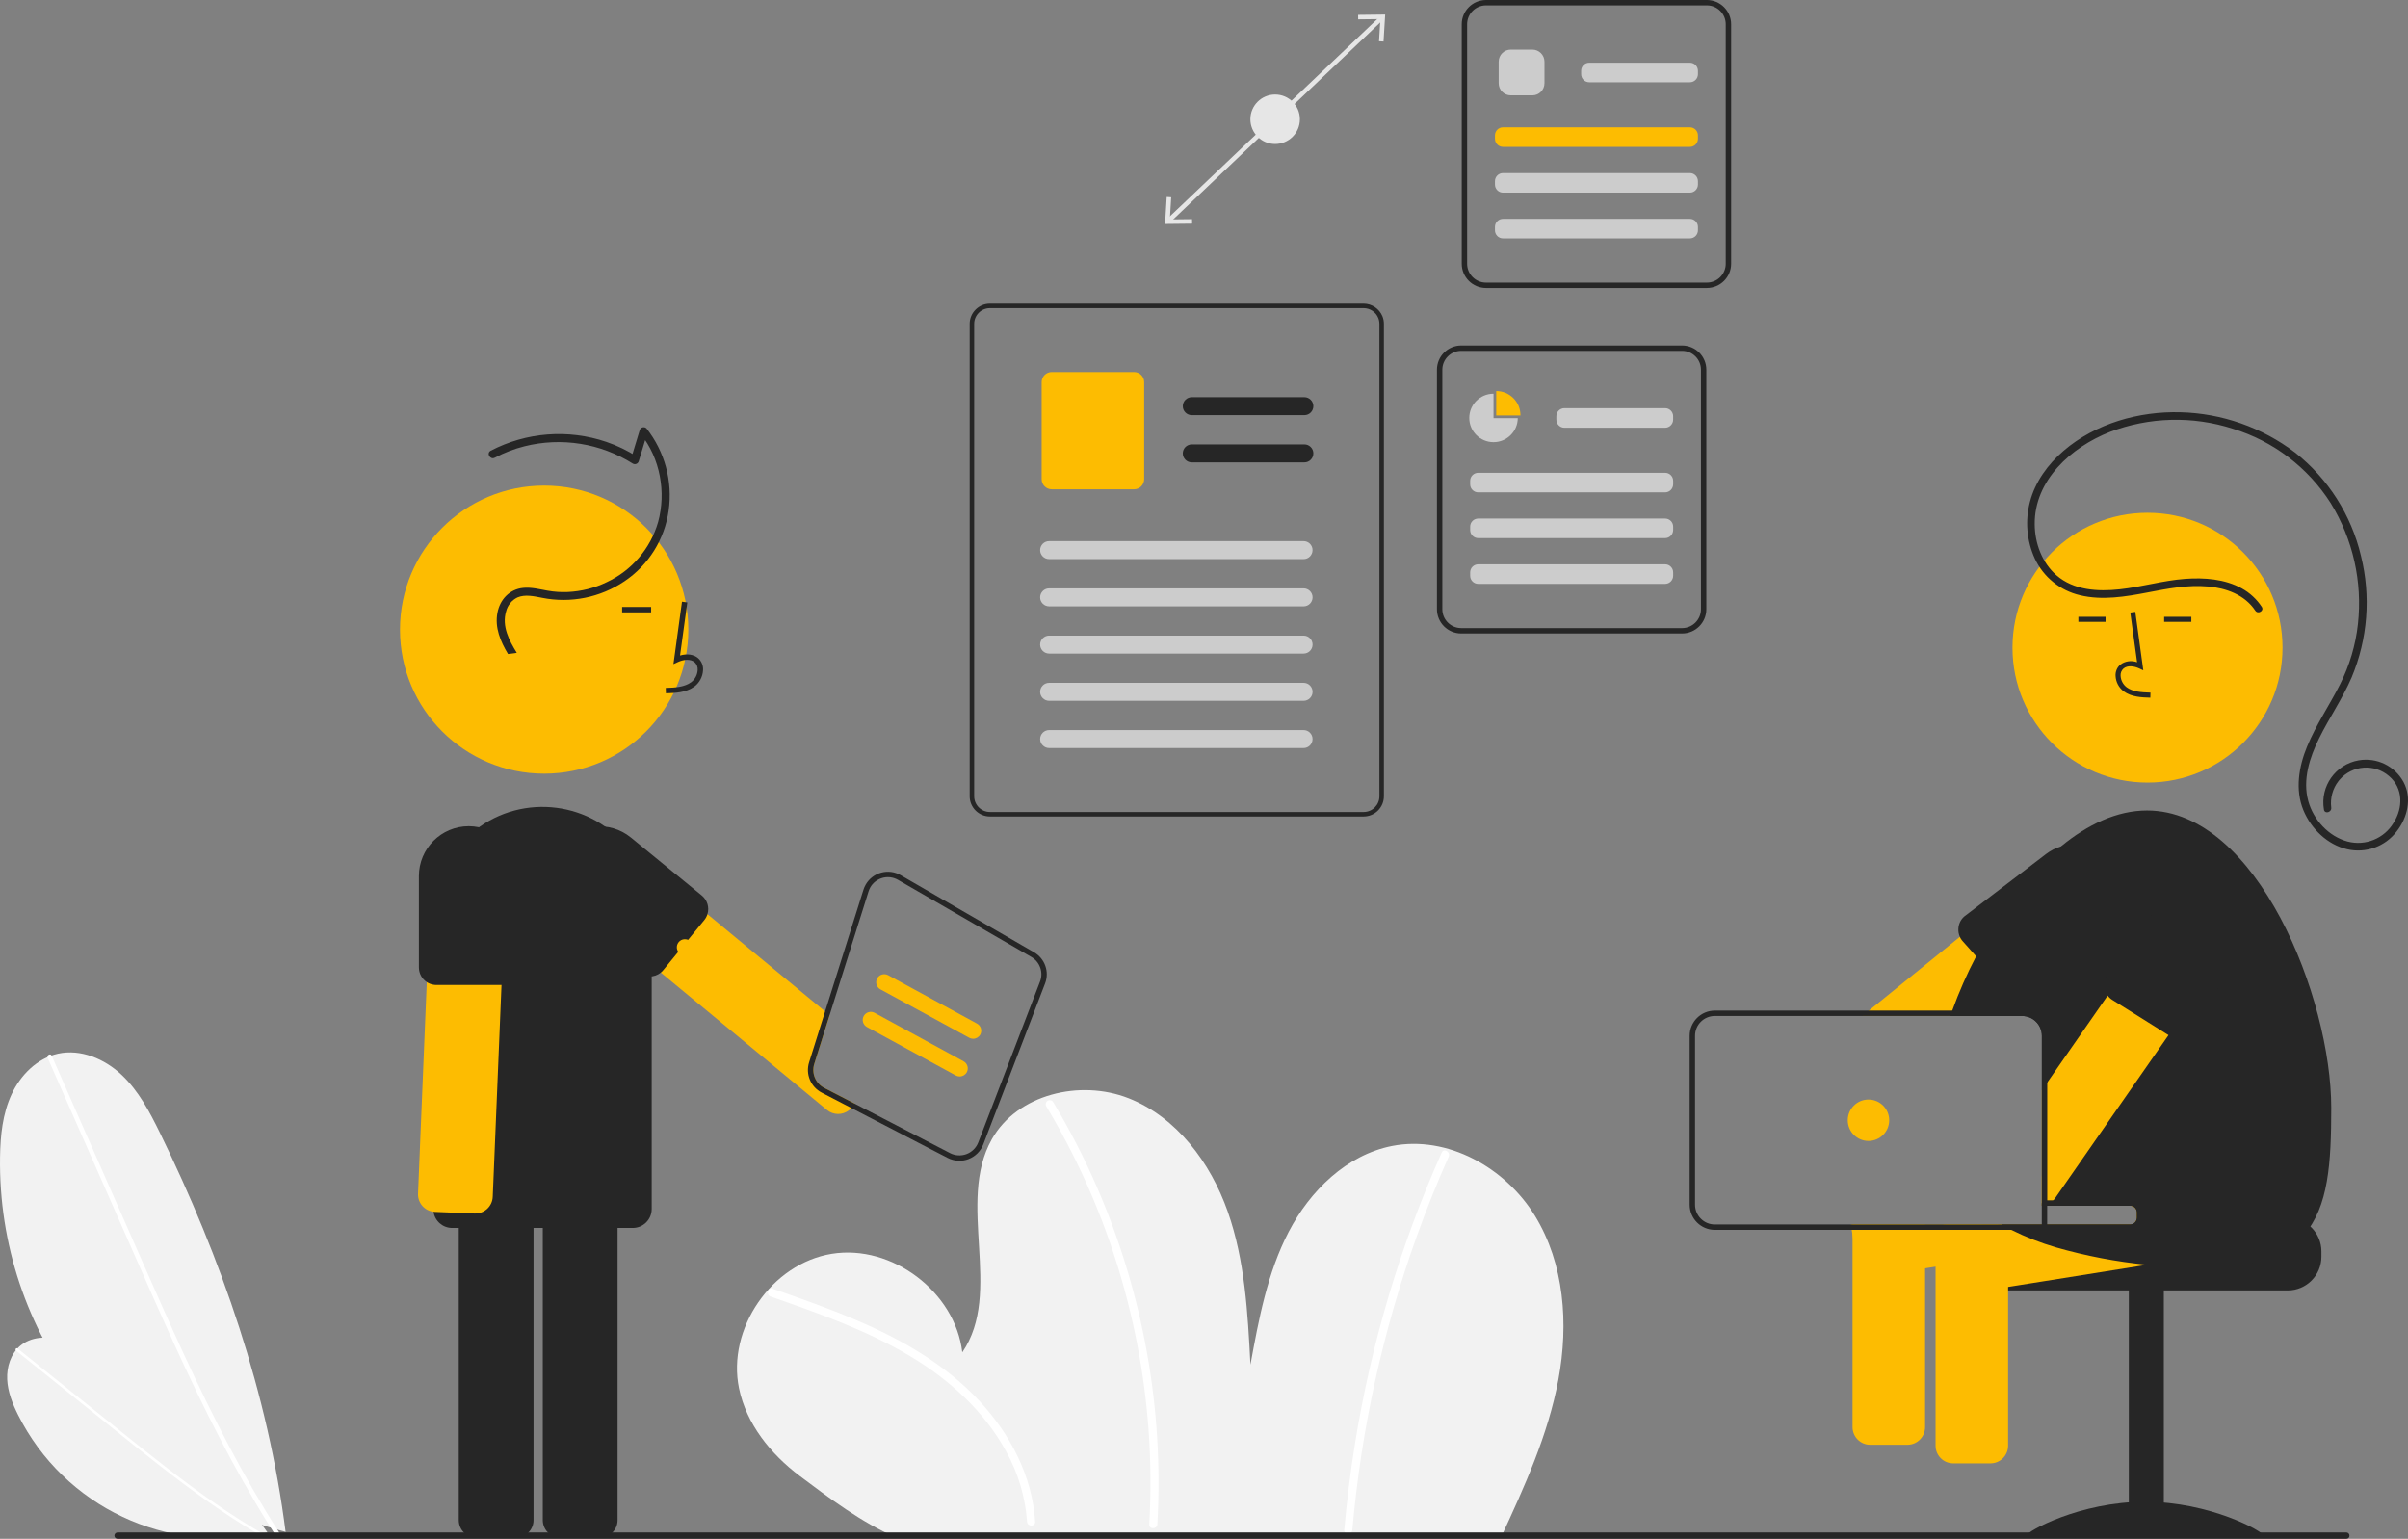 <svg width="230" height="147" viewBox="0 0 230 147" fill="none" xmlns="http://www.w3.org/2000/svg">
<rect x="0" y="0" width="230" height="147" fill="#808080" stroke="none"/>
<g clip-path="url(#clip0_1_1288)">
<path d="M143.344 146.913C145.608 142.025 147.87 137.067 148.853 131.771C149.836 126.474 149.424 120.73 146.609 116.138C143.794 111.545 138.254 108.432 132.967 109.468C128.623 110.321 125.137 113.739 123.094 117.662C121.051 121.586 120.232 126.014 119.437 130.364C119.18 125.42 118.91 120.398 117.266 115.729C115.621 111.059 112.387 106.706 107.774 104.901C103.16 103.096 97.162 104.516 94.733 108.828C91.308 114.903 95.85 123.427 91.913 129.184C91.239 123.409 85.195 118.845 79.449 119.773C73.703 120.702 69.409 126.937 70.59 132.63C71.292 136.018 73.606 138.898 76.372 140.981C79.138 143.064 82.354 145.475 85.534 146.841L143.344 146.913Z" fill="#F2F2F2"/>
<path d="M73.605 123.856C78.168 125.45 82.773 127.063 86.939 129.554C90.673 131.789 93.997 134.794 96.097 138.643C97.247 140.708 97.931 143.002 98.099 145.359C98.129 145.853 98.901 145.856 98.871 145.359C98.6 140.968 96.46 136.949 93.493 133.771C90.24 130.287 86.028 127.906 81.677 126.06C79.099 124.964 76.454 124.034 73.811 123.111C73.34 122.949 73.14 123.694 73.605 123.856Z" fill="white"/>
<path d="M99.925 105.667C102.728 110.334 104.974 115.315 106.613 120.506C108.257 125.695 109.292 131.056 109.698 136.484C109.922 139.523 109.948 142.572 109.773 145.612C109.744 146.108 110.516 146.105 110.545 145.612C110.856 140.127 110.524 134.627 109.554 129.22C108.587 123.815 106.996 118.539 104.817 113.497C103.592 110.666 102.182 107.92 100.592 105.277C100.479 105.097 100.239 105.043 100.059 105.156C99.887 105.266 99.828 105.487 99.925 105.667Z" fill="white"/>
<path d="M137.706 110.098C133.741 119.002 130.949 128.382 129.405 138.003C128.971 140.706 128.636 143.421 128.397 146.152C128.353 146.645 129.125 146.643 129.169 146.152C130.01 136.551 132.087 127.099 135.347 118.03C136.263 115.479 137.271 112.967 138.373 110.488C138.571 110.036 137.907 109.645 137.706 110.098Z" fill="white"/>
<path d="M27.293 146.337C11.015 142.102 -0.255 127.299 0.005 110.494C0.036 108.46 0.25 106.382 1.106 104.536C1.963 102.69 3.551 101.093 5.54 100.656C7.709 100.178 9.999 101.155 11.617 102.677C13.236 104.199 14.296 106.21 15.271 108.203C21.148 120.218 25.612 133.113 27.285 146.383L27.293 146.337Z" fill="#F2F2F2"/>
<path d="M4.554 101.057L8.674 110.409L12.793 119.76C14.098 122.722 15.4 125.684 16.748 128.626C18.084 131.542 19.465 134.437 20.942 137.286C22.414 140.13 23.978 142.93 25.679 145.648C25.89 145.987 26.104 146.324 26.32 146.658C26.469 146.889 26.842 146.676 26.693 146.439C24.961 143.742 23.366 140.96 21.871 138.129C20.373 135.293 18.974 132.406 17.625 129.498C16.269 126.572 14.967 123.622 13.668 120.673C12.299 117.567 10.933 114.461 9.564 111.358L5.444 102.006L4.932 100.841C4.817 100.587 4.444 100.805 4.554 101.057Z" fill="white"/>
<path d="M25.574 146.401C15.979 148.594 6.129 143.948 1.724 135.154C1.192 134.09 0.741 132.953 0.687 131.765C0.633 130.578 1.027 129.318 1.94 128.554C2.939 127.721 4.39 127.61 5.64 127.965C6.891 128.32 7.985 129.076 9.029 129.85C15.325 134.504 21.128 139.993 25.579 146.432L25.574 146.401Z" fill="#F2F2F2"/>
<path d="M1.536 129.027L6.201 132.771L10.866 136.515C12.343 137.7 13.82 138.888 15.315 140.05C16.797 141.205 18.297 142.333 19.831 143.416C21.364 144.496 22.931 145.527 24.547 146.478C24.748 146.597 24.951 146.715 25.152 146.831C25.293 146.91 25.427 146.699 25.286 146.617C23.66 145.684 22.08 144.671 20.536 143.604C18.992 142.534 17.484 141.413 15.999 140.266C14.505 139.114 13.033 137.934 11.561 136.751C10.012 135.507 8.463 134.265 6.914 133.02L2.251 129.279L1.67 128.814C1.546 128.714 1.413 128.927 1.536 129.027Z" fill="white"/>
<path d="M224.108 147H11.237C11.067 147 10.931 146.864 10.928 146.697C10.925 146.529 11.064 146.391 11.232 146.388H11.234H224.103C224.272 146.388 224.409 146.524 224.409 146.694C224.414 146.864 224.278 147 224.108 147Z" fill="#262626"/>
<path d="M218.514 116.327H204.102C204.102 116.682 203.814 116.97 203.459 116.97H189.312C189.111 117.119 188.931 117.294 188.769 117.485C188.285 118.06 188.02 118.788 188.023 119.541V120.056C188.023 121.83 189.464 123.27 191.239 123.27H218.514C220.289 123.267 221.728 121.83 221.73 120.056V119.541C221.728 117.767 220.289 116.33 218.514 116.327Z" fill="#262626"/>
<path d="M206.678 123.142H203.333V146.797H206.678V123.142Z" fill="#262626"/>
<path d="M216.198 146.681C216.198 147.041 211.129 146.82 204.876 146.82C198.624 146.82 193.555 147.041 193.555 146.681C193.555 146.321 198.624 143.457 204.876 143.457C211.129 143.457 216.198 146.318 216.198 146.681Z" fill="#262626"/>
<path d="M217.883 117.068L217.322 113.561C217.173 112.641 216.309 112.013 215.387 112.16L209.601 113.083L199.689 114.664L196.465 115.178H203.459C203.814 115.178 204.102 115.466 204.102 115.821V116.328C204.102 116.683 203.814 116.971 203.459 116.971H185.661C185.411 117.086 185.197 117.264 185.035 117.485C184.76 117.847 184.644 118.31 184.716 118.76L184.876 119.758L185.069 120.969L185.277 122.27C185.424 123.188 186.288 123.813 187.207 123.669L191.805 122.936L205.067 120.82L216.481 118.999C217.4 118.85 218.027 117.989 217.883 117.068Z" fill="#FDBC01"/>
<path d="M191.453 117.485C191.283 117.261 191.059 117.084 190.802 116.97H185.882C185.622 117.084 185.398 117.258 185.228 117.485C184.999 117.778 184.876 118.138 184.876 118.511V138.106C184.878 139.037 185.63 139.788 186.561 139.79H190.12C191.051 139.788 191.802 139.037 191.805 138.106V118.511C191.805 118.14 191.682 117.778 191.453 117.485Z" fill="#FDBC01"/>
<path d="M202.162 84.11L202.129 84.067L199.921 81.349C199.802 81.202 199.661 81.079 199.501 80.981C199.416 80.924 199.324 80.878 199.229 80.842C199.087 80.786 198.94 80.75 198.789 80.734C198.688 80.724 198.585 80.721 198.485 80.729C198.482 80.729 198.482 80.729 198.48 80.732C198.138 80.757 197.813 80.886 197.548 81.102L193.017 84.774L187.194 89.494L178.505 96.54L177.872 97.054H188.867L189.502 96.54L191.605 94.835L191.754 94.716L201.907 86.486L201.915 86.481C202.123 86.314 202.288 86.098 202.396 85.851C202.466 85.689 202.512 85.519 202.53 85.344C202.579 84.9 202.445 84.457 202.162 84.11Z" fill="#FDBC01"/>
<path d="M202.128 84.067C201.987 83.375 201.67 82.727 201.212 82.189C200.754 81.647 200.165 81.231 199.501 80.981C199.398 80.942 199.298 80.906 199.195 80.878C198.964 80.809 198.724 80.76 198.485 80.729C198.482 80.729 198.482 80.729 198.48 80.732C197.397 80.606 196.308 80.906 195.444 81.57L187.606 87.556C187.269 87.856 187.071 88.281 187.053 88.731C187.04 88.993 187.089 89.255 187.194 89.494C187.22 89.548 187.248 89.602 187.279 89.654C187.338 89.759 187.413 89.854 187.495 89.942L188.751 91.351L191.671 94.624L191.754 94.717L191.942 94.93C192.569 95.617 193.635 95.665 194.322 95.041C194.324 95.038 194.324 95.038 194.327 95.035L201.086 87.779C201.436 87.401 201.717 86.964 201.907 86.486C202.216 85.72 202.293 84.876 202.128 84.067Z" fill="#262626"/>
<path d="M205.118 74.756C212.241 74.756 218.015 68.986 218.015 61.869C218.015 54.752 212.241 48.982 205.118 48.982C197.996 48.982 192.222 54.752 192.222 61.869C192.222 68.986 197.996 74.756 205.118 74.756Z" fill="#FDBC01"/>
<path d="M209.953 115.294L209.601 113.083L209.392 111.784C209.246 110.866 208.381 110.239 207.46 110.386L198.086 111.88L195.544 112.286L195.029 112.368V115.178H203.459C203.814 115.178 204.102 115.466 204.102 115.821V116.328C204.102 116.683 203.814 116.971 203.459 116.971H176.784C176.784 116.976 176.786 116.981 176.786 116.986L176.946 117.984L177.347 120.493C177.494 121.411 178.358 122.036 179.277 121.892L183.875 121.159L184.876 121L185.069 120.969L191.805 119.894L196.388 119.161L203.66 118.002L203.768 117.984L208.551 117.223C209.472 117.076 210.097 116.215 209.953 115.294Z" fill="#FDBC01"/>
<path d="M222.669 105.837C222.669 116.343 221.601 122.627 205.134 120.827C205.111 120.825 205.09 120.822 205.067 120.82C202.131 120.529 199.226 119.974 196.388 119.161C194.913 118.732 193.48 118.169 192.106 117.485C191.782 117.32 191.471 117.148 191.164 116.971H203.459C203.814 116.971 204.102 116.683 204.102 116.328V115.821C204.102 115.466 203.814 115.178 203.459 115.178H195.029V98.939C195.027 97.897 194.185 97.056 193.143 97.054H186.286C186.345 96.884 186.404 96.712 186.469 96.54C187.112 94.76 187.873 93.027 188.751 91.351C189.953 89.024 191.381 86.82 193.017 84.774C194.157 83.349 195.436 82.04 196.836 80.868C199.416 78.739 202.226 77.422 205.077 77.422C215.591 77.422 222.669 95.331 222.669 105.837Z" fill="#262626"/>
<path d="M205.389 66.646L205.401 66.165C204.506 66.14 203.713 66.083 203.122 65.651C202.782 65.389 202.571 64.99 202.548 64.561C202.527 64.299 202.63 64.042 202.826 63.864C203.219 63.532 203.855 63.638 204.318 63.851L204.717 64.034L203.953 58.449L203.474 58.514L204.125 63.263C203.585 63.062 202.978 63.149 202.517 63.494C202.206 63.764 202.041 64.165 202.069 64.576C202.098 65.155 202.381 65.69 202.841 66.04C203.6 66.595 204.591 66.623 205.389 66.646Z" fill="#262626"/>
<path d="M201.112 58.922H198.516V59.403H201.112V58.922Z" fill="#262626"/>
<path d="M209.305 58.922H206.708V59.403H209.305V58.922Z" fill="#262626"/>
<path d="M215.411 58.328C214.407 56.819 212.642 56.179 210.903 56.025C208.945 55.85 207.051 56.228 205.139 56.593C203.034 56.996 200.806 57.374 198.686 56.863C196.784 56.423 195.192 55.137 194.36 53.371C193.583 51.671 193.416 49.756 193.887 47.948C194.384 46.025 195.619 44.333 197.114 43.055C200.165 40.445 204.298 39.276 208.271 39.383C212.228 39.486 216.054 40.828 219.204 43.225C222.361 45.706 224.581 49.185 225.505 53.091C226.47 56.966 226.156 61.046 224.61 64.728C223.74 66.744 222.482 68.559 221.512 70.526C220.608 72.354 219.914 74.483 220.475 76.522C220.969 78.312 222.415 79.903 224.234 80.389C225.932 80.834 227.723 80.104 228.624 78.6C229.532 77.168 229.555 75.293 228.189 74.136C226.789 72.93 224.674 73.087 223.465 74.486C223.429 74.53 223.393 74.573 223.357 74.617C222.803 75.335 222.556 76.242 222.667 77.142C222.734 77.597 222.037 77.793 221.97 77.335C221.589 75.116 223.081 73.01 225.302 72.632C227.023 72.339 228.739 73.172 229.573 74.704C230.396 76.25 229.951 78.114 228.907 79.436C227.805 80.873 225.966 81.534 224.201 81.127C222.299 80.688 220.745 79.178 220.012 77.404C219.198 75.43 219.572 73.224 220.364 71.308C221.221 69.236 222.497 67.376 223.503 65.381C224.417 63.576 224.996 61.622 225.217 59.614C225.659 55.577 224.743 51.509 222.613 48.054C220.441 44.652 217.127 42.132 213.262 40.952C209.428 39.72 205.288 39.831 201.524 41.263C197.85 42.708 194.304 45.86 194.345 50.095C194.363 51.903 195.035 53.746 196.422 54.955C198.079 56.397 200.384 56.521 202.466 56.294C204.56 56.068 206.595 55.456 208.7 55.299C210.53 55.163 212.506 55.305 214.14 56.215C214.901 56.639 215.55 57.241 216.028 57.966C216.293 58.352 215.668 58.714 215.411 58.328Z" fill="#262626"/>
<path d="M212.783 87.795L211.762 87.085L209.86 85.766C209.093 85.237 208.046 85.427 207.514 86.191L201.315 95.105L195.544 103.405L195.029 104.145V115.179H195.075C195.477 115.14 195.85 114.958 196.128 114.664C196.187 114.603 196.241 114.536 196.29 114.466L198.086 111.88L202.524 105.495L207.125 98.882L207.563 98.252L213.203 90.14C213.234 90.096 213.262 90.053 213.288 90.006C213.313 89.963 213.337 89.916 213.357 89.87C213.692 89.132 213.45 88.258 212.783 87.795Z" fill="#FDBC01"/>
<path d="M212.801 84.267C212.619 84.149 212.428 84.044 212.23 83.954C210.419 83.123 208.273 83.678 207.089 85.28L201.233 93.215C200.744 94.002 200.983 95.036 201.771 95.527C201.778 95.532 201.786 95.537 201.794 95.54L207.125 98.882L207.192 98.923L207.46 99.09C208.257 99.571 209.292 99.319 209.778 98.525L213.913 90.323L213.983 90.186L213.985 90.184L214.24 89.672C215.202 87.767 214.585 85.445 212.801 84.267Z" fill="#262626"/>
<path d="M176.946 116.97V136.329C176.948 137.26 177.699 138.011 178.631 138.013H182.189C183.121 138.011 183.872 137.26 183.875 136.329V116.97H176.946Z" fill="#FDBC01"/>
<path d="M203.459 114.664H195.544V98.939C195.541 97.615 194.468 96.542 193.143 96.54H163.792C162.467 96.54 161.391 97.615 161.389 98.939V115.086C161.391 116.41 162.467 117.485 163.792 117.485H203.459C203.5 117.485 203.538 117.482 203.577 117.48C203.613 117.477 203.649 117.469 203.685 117.464C204.225 117.354 204.616 116.881 204.616 116.328V115.821C204.616 115.184 204.099 114.664 203.459 114.664ZM203.459 116.971H163.792C162.75 116.971 161.906 116.127 161.903 115.086V98.939C161.906 97.897 162.75 97.054 163.792 97.054H193.143C194.185 97.056 195.027 97.897 195.029 98.939V115.179H203.459C203.814 115.179 204.102 115.467 204.102 115.821V116.328C204.102 116.683 203.814 116.971 203.459 116.971Z" fill="#262626"/>
<path d="M178.469 108.99C179.562 108.99 180.448 108.104 180.448 107.012C180.448 105.92 179.562 105.035 178.469 105.035C177.376 105.035 176.49 105.92 176.49 107.012C176.49 108.104 177.376 108.99 178.469 108.99Z" fill="#FDBC01"/>
<path d="M51.976 73.907C59.582 73.907 65.747 67.746 65.747 60.146C65.747 52.546 59.582 46.385 51.976 46.385C44.371 46.385 38.205 52.546 38.205 60.146C38.205 67.746 44.371 73.907 51.976 73.907Z" fill="#FDBC01"/>
<path d="M49.29 111.913H45.492C44.568 111.913 43.82 112.661 43.82 113.584V145.213C43.82 146.136 44.568 146.884 45.492 146.884H49.29C50.214 146.884 50.962 146.136 50.962 145.213V113.584C50.962 112.661 50.214 111.913 49.29 111.913Z" fill="#262626"/>
<path d="M57.315 111.913H53.517C52.594 111.913 51.845 112.661 51.845 113.584V145.213C51.845 146.136 52.594 146.884 53.517 146.884H57.315C58.239 146.884 58.988 146.136 58.988 145.213V113.584C58.988 112.661 58.239 111.913 57.315 111.913Z" fill="#262626"/>
<path d="M60.066 81.122C56.541 76.571 49.99 75.736 45.435 79.258C42.886 81.23 41.391 84.269 41.388 87.491V115.502C41.388 115.587 41.393 115.672 41.408 115.757C41.535 116.644 42.294 117.302 43.189 117.302H60.447C61.44 117.299 62.245 116.495 62.248 115.502V87.491C62.253 85.185 61.484 82.943 60.066 81.122Z" fill="#262626"/>
<path d="M63.604 66.23L63.588 65.716C64.546 65.69 65.389 65.628 66.025 65.165C66.388 64.885 66.612 64.461 66.638 64.001C66.661 63.72 66.55 63.445 66.342 63.258C65.92 62.903 65.243 63.018 64.749 63.245L64.324 63.44L65.14 57.477L65.649 57.547L64.955 62.62C65.626 62.422 66.246 62.507 66.674 62.867C67.005 63.155 67.183 63.584 67.152 64.021C67.121 64.638 66.82 65.209 66.329 65.582C65.516 66.176 64.456 66.204 63.604 66.23Z" fill="#262626"/>
<path d="M62.194 57.981H59.423V58.496H62.194V57.981Z" fill="#262626"/>
<path d="M47.937 81.518C47.636 81.192 47.219 80.996 46.774 80.981L43.781 80.858L42.981 80.824C42.057 80.785 41.28 81.503 41.239 82.423L40.765 93.819L39.929 114.026C39.893 114.901 40.539 115.654 41.409 115.757C41.45 115.762 41.489 115.765 41.53 115.767L43.82 115.862L45.325 115.924C45.446 115.929 45.567 115.921 45.685 115.901C45.999 115.844 46.292 115.7 46.527 115.484C46.853 115.184 47.049 114.767 47.064 114.322L47.165 111.913L47.903 94.092L48.377 82.719C48.397 82.277 48.238 81.845 47.937 81.518Z" fill="#FDBC01"/>
<path d="M45.744 79.024C45.425 78.957 45.099 78.924 44.772 78.924C42.145 78.927 40.014 81.056 40.011 83.681V92.423C40.014 92.986 40.297 93.508 40.765 93.819C40.953 93.943 41.167 94.028 41.388 94.066C41.486 94.084 41.584 94.094 41.684 94.094H47.859C47.875 94.094 47.888 94.094 47.903 94.092C48.809 94.069 49.532 93.328 49.532 92.423V83.681C49.529 81.428 47.949 79.487 45.744 79.024Z" fill="#262626"/>
<path d="M78.726 103.922C77.892 103.492 77.491 102.523 77.774 101.631L79.238 96.974L78.811 96.62L67.574 87.33L60.066 81.123L59.153 80.367C58.443 79.778 57.388 79.878 56.798 80.588L54.377 83.514C53.788 84.224 53.886 85.275 54.593 85.864C54.596 85.864 54.596 85.867 54.598 85.867L62.248 92.192L63.118 92.909L78.986 106.028C79.591 106.529 80.463 106.542 81.083 106.058C81.165 105.994 81.243 105.92 81.309 105.84C81.32 105.83 81.33 105.819 81.34 105.806L81.647 105.436L78.726 103.922Z" fill="#FDBC01"/>
<path d="M67.034 85.545L60.264 80.009C58.229 78.346 55.231 78.644 53.564 80.675C51.897 82.706 52.197 85.704 54.23 87.371L61 92.906C61.615 93.41 62.5 93.41 63.115 92.909C63.205 92.84 63.285 92.76 63.354 92.672L67.266 87.898C67.404 87.731 67.507 87.538 67.572 87.329C67.772 86.681 67.559 85.977 67.034 85.545Z" fill="#262626"/>
<path d="M48.523 62.476C47.805 61.278 47.244 59.959 47.512 58.542C47.749 57.274 48.662 56.289 49.974 56.158C50.764 56.081 51.549 56.292 52.321 56.428C52.954 56.539 53.597 56.58 54.238 56.552C55.53 56.493 56.793 56.174 57.956 55.611C60.344 54.495 62.132 52.402 62.86 49.869C63.642 47.023 63.061 43.788 61.203 41.471L61.849 41.302L61.01 44.058C60.951 44.264 60.735 44.385 60.526 44.323C60.498 44.315 60.47 44.302 60.442 44.287C57.364 42.346 53.626 41.747 50.098 42.634C49.112 42.88 48.158 43.248 47.26 43.724C46.822 43.958 46.431 43.292 46.871 43.058C50.281 41.281 54.271 40.975 57.912 42.212C58.939 42.562 59.919 43.035 60.833 43.618L60.267 43.85L61.105 41.093C61.165 40.888 61.381 40.77 61.587 40.829C61.648 40.847 61.705 40.88 61.749 40.924C63.496 43.138 64.263 45.968 63.869 48.761C63.488 51.515 61.952 53.978 59.641 55.528C57.336 57.084 54.505 57.652 51.781 57.107C51.024 56.963 50.167 56.755 49.426 57.071C48.881 57.333 48.482 57.825 48.338 58.411C47.918 59.833 48.634 61.182 49.362 62.365L48.523 62.476Z" fill="#262626"/>
<path d="M98.76 90.965L86.031 83.604C84.863 82.927 83.365 83.329 82.691 84.496C82.601 84.65 82.529 84.815 82.475 84.984L78.811 96.619L77.283 101.476C76.925 102.608 77.434 103.832 78.489 104.377L81.309 105.84L90.511 110.609C90.858 110.789 91.247 110.884 91.638 110.884C91.929 110.884 92.214 110.833 92.487 110.733L92.505 110.725C93.156 110.476 93.671 109.964 93.92 109.316L99.818 93.953C100.252 92.832 99.805 91.564 98.76 90.965ZM99.336 93.77L93.439 109.133C93.241 109.645 92.834 110.049 92.32 110.244L92.307 110.249C91.797 110.437 91.231 110.404 90.748 110.154L81.647 105.436L78.726 103.922C77.892 103.492 77.491 102.523 77.774 101.631L79.238 96.974L82.964 85.139C83.288 84.121 84.374 83.56 85.393 83.881C85.524 83.922 85.65 83.979 85.771 84.049L98.5 91.41C99.326 91.883 99.681 92.886 99.336 93.77Z" fill="#262626"/>
<path d="M73.907 95.889C73.778 95.889 73.652 95.856 73.539 95.794L65.047 91.166C64.674 90.96 64.538 90.492 64.744 90.119C64.947 89.749 65.415 89.61 65.789 89.813L74.28 94.442C74.653 94.645 74.792 95.115 74.588 95.488C74.45 95.735 74.19 95.889 73.907 95.889Z" fill="#FDBC01"/>
<path d="M92.947 99.232C92.819 99.232 92.693 99.198 92.579 99.137L84.088 94.508C83.715 94.303 83.579 93.835 83.785 93.462C83.988 93.092 84.456 92.953 84.829 93.156L93.32 97.784C93.694 97.987 93.832 98.458 93.629 98.831C93.49 99.078 93.23 99.232 92.947 99.232Z" fill="#FDBC01"/>
<path d="M91.661 102.831C91.532 102.831 91.406 102.798 91.293 102.736L82.802 98.108C82.429 97.902 82.292 97.434 82.498 97.061C82.701 96.691 83.17 96.552 83.543 96.755L92.034 101.384C92.407 101.587 92.546 102.057 92.343 102.43C92.204 102.677 91.944 102.831 91.661 102.831Z" fill="#FDBC01"/>
<path d="M132.038 30.199C131.734 29.479 131.032 29.009 130.249 29.003H94.553C93.485 29.003 92.618 29.87 92.618 30.937V76.062C92.618 77.129 93.485 77.996 94.553 77.996H130.249C131.317 77.993 132.182 77.129 132.184 76.062V30.937C132.184 30.685 132.136 30.433 132.038 30.199ZM131.755 76.062C131.755 76.893 131.081 77.566 130.249 77.566H94.553C93.722 77.566 93.048 76.893 93.048 76.062V30.937C93.048 30.107 93.722 29.433 94.553 29.433H130.249C130.864 29.435 131.418 29.808 131.647 30.379C131.667 30.436 131.688 30.492 131.703 30.549C131.737 30.675 131.755 30.806 131.755 30.937V76.062Z" fill="#262626"/>
<path d="M124.586 39.659H113.833C113.357 39.659 112.974 39.273 112.974 38.8C112.974 38.327 113.36 37.941 113.833 37.941H124.586C125.062 37.941 125.445 38.327 125.445 38.8C125.445 39.273 125.062 39.659 124.586 39.659Z" fill="#262626"/>
<path d="M124.586 44.171H113.833C113.357 44.171 112.974 43.786 112.974 43.312C112.974 42.839 113.36 42.454 113.833 42.454H124.586C125.062 42.454 125.445 42.839 125.445 43.312C125.445 43.786 125.062 44.171 124.586 44.171Z" fill="#262626"/>
<path d="M108.319 46.74H100.461C99.925 46.74 99.493 46.308 99.493 45.773V36.507C99.493 35.972 99.925 35.54 100.461 35.54H108.319C108.854 35.54 109.286 35.972 109.286 36.507V45.773C109.284 46.308 108.851 46.74 108.319 46.74Z" fill="#FDBC01"/>
<path d="M124.511 53.41H100.211C99.735 53.41 99.349 53.026 99.349 52.553C99.349 52.078 99.733 51.692 100.206 51.692C100.209 51.692 100.209 51.692 100.211 51.692H124.511C124.987 51.692 125.371 52.078 125.368 52.553C125.368 53.026 124.985 53.41 124.511 53.41Z" fill="#CCCCCC"/>
<path d="M124.511 57.922H100.211C99.735 57.922 99.349 57.539 99.349 57.066C99.349 56.59 99.733 56.205 100.206 56.205C100.209 56.205 100.209 56.205 100.211 56.205H124.511C124.987 56.205 125.371 56.59 125.371 57.063C125.371 57.539 124.987 57.922 124.511 57.922Z" fill="#CCCCCC"/>
<path d="M124.511 62.435H100.211C99.735 62.435 99.349 62.052 99.349 61.578C99.349 61.103 99.733 60.717 100.206 60.717C100.209 60.717 100.209 60.717 100.211 60.717H124.511C124.987 60.717 125.371 61.103 125.371 61.576C125.371 62.052 124.987 62.435 124.511 62.435Z" fill="#CCCCCC"/>
<path d="M124.511 66.947H100.211C99.735 66.947 99.349 66.564 99.349 66.091C99.349 65.615 99.733 65.229 100.206 65.229C100.209 65.229 100.209 65.229 100.211 65.229H124.511C124.987 65.229 125.371 65.615 125.371 66.088C125.371 66.564 124.987 66.947 124.511 66.947Z" fill="#CCCCCC"/>
<path d="M124.511 71.46H100.211C99.735 71.46 99.349 71.077 99.349 70.603C99.349 70.128 99.733 69.742 100.206 69.742C100.209 69.742 100.209 69.742 100.211 69.742H124.511C124.987 69.742 125.371 70.128 125.368 70.603C125.368 71.077 124.985 71.46 124.511 71.46Z" fill="#CCCCCC"/>
<path d="M131.826 1.56L111.475 20.92L111.771 21.231L132.123 1.871L131.826 1.56Z" fill="#E6E6E6"/>
<path d="M111.281 21.393L113.864 21.364L113.859 20.933L111.739 20.958L111.867 18.845L111.437 18.816L111.281 21.393Z" fill="#E6E6E6"/>
<path d="M132.305 1.391L132.148 3.967L131.719 3.942L131.847 1.826L129.727 1.851L129.722 1.422L132.305 1.391Z" fill="#E6E6E6"/>
<path d="M121.794 13.756C123.1 13.756 124.159 12.698 124.159 11.393C124.159 10.088 123.1 9.03 121.794 9.03C120.488 9.03 119.43 10.088 119.43 11.393C119.43 12.698 120.488 13.756 121.794 13.756Z" fill="#E6E6E6"/>
<path d="M195.536 114.937H195.021V117.251H195.536V114.937Z" fill="#262626"/>
<path d="M163.033 27.512H141.934C140.655 27.51 139.621 26.476 139.618 25.198V2.314C139.621 1.036 140.655 0.003 141.934 0H163.033C164.312 0.003 165.346 1.036 165.349 2.314V25.198C165.349 26.476 164.312 27.51 163.033 27.512ZM141.934 0.514C140.941 0.514 140.133 1.322 140.133 2.314V25.198C140.133 26.191 140.941 26.998 141.934 26.998H163.033C164.026 26.998 164.834 26.191 164.834 25.198V2.314C164.834 1.322 164.026 0.514 163.033 0.514H141.934Z" fill="#262626"/>
<path d="M146.362 9.11H144.304C143.666 9.11 143.146 8.591 143.146 7.953V5.896C143.146 5.258 143.666 4.739 144.304 4.739H146.362C147 4.739 147.52 5.258 147.52 5.896V7.953C147.52 8.593 147 9.11 146.362 9.11Z" fill="#CCCCCC"/>
<path d="M161.407 7.86H151.796C151.369 7.86 151.024 7.516 151.024 7.089V6.763C151.024 6.336 151.369 5.991 151.796 5.991H161.407C161.834 5.991 162.179 6.336 162.179 6.763V7.089C162.179 7.513 161.834 7.86 161.407 7.86Z" fill="#CCCCCC"/>
<path d="M161.407 14.031H143.562C143.135 14.031 142.791 13.687 142.791 13.26V12.933C142.791 12.506 143.135 12.162 143.562 12.162H161.407C161.834 12.162 162.179 12.506 162.179 12.933V13.26C162.179 13.684 161.834 14.031 161.407 14.031Z" fill="#FDBC01"/>
<path d="M161.407 18.402H143.562C143.135 18.402 142.791 18.058 142.791 17.631V17.305C142.791 16.878 143.135 16.533 143.562 16.533H161.407C161.834 16.533 162.179 16.878 162.179 17.305V17.631C162.179 18.055 161.834 18.402 161.407 18.402Z" fill="#CCCCCC"/>
<path d="M161.407 22.773H143.562C143.135 22.773 142.791 22.429 142.791 22.002V21.675C142.791 21.249 143.135 20.904 143.562 20.904H161.407C161.834 20.904 162.179 21.249 162.179 21.675V22.002C162.179 22.426 161.834 22.773 161.407 22.773Z" fill="#CCCCCC"/>
<path d="M160.666 60.514H139.566C138.287 60.511 137.253 59.478 137.25 58.2V35.316C137.253 34.038 138.287 33.005 139.566 33.002H160.666C161.944 33.005 162.979 34.038 162.981 35.316V58.2C162.981 59.478 161.944 60.511 160.666 60.514ZM139.566 33.516C138.573 33.516 137.765 34.324 137.765 35.316V58.2C137.765 59.193 138.573 60 139.566 60H160.666C161.659 60 162.467 59.193 162.467 58.2V35.316C162.467 34.324 161.659 33.516 160.666 33.516H139.566Z" fill="#262626"/>
<path d="M159.039 40.862H149.429C149.002 40.862 148.657 40.517 148.657 40.091V39.764C148.657 39.337 149.002 38.993 149.429 38.993H159.039C159.467 38.993 159.811 39.337 159.811 39.764V40.091C159.809 40.515 159.464 40.862 159.039 40.862Z" fill="#CCCCCC"/>
<path d="M159.04 47.033H141.195C140.768 47.033 140.423 46.688 140.423 46.262V45.935C140.423 45.508 140.768 45.164 141.195 45.164H159.04C159.467 45.164 159.812 45.508 159.812 45.935V46.262C159.809 46.686 159.464 47.033 159.04 47.033Z" fill="#CCCCCC"/>
<path d="M159.04 51.404H141.195C140.768 51.404 140.423 51.059 140.423 50.633V50.306C140.423 49.879 140.768 49.535 141.195 49.535H159.04C159.467 49.535 159.812 49.879 159.812 50.306V50.633C159.809 51.057 159.464 51.404 159.04 51.404Z" fill="#CCCCCC"/>
<path d="M159.04 55.775H141.195C140.768 55.775 140.423 55.43 140.423 55.004V54.677C140.423 54.25 140.768 53.906 141.195 53.906H159.04C159.467 53.906 159.812 54.25 159.812 54.677V55.004C159.809 55.428 159.464 55.775 159.04 55.775Z" fill="#CCCCCC"/>
<path d="M145.227 39.687C145.227 39.682 145.227 39.674 145.227 39.669C145.227 38.391 144.19 37.355 142.912 37.355V39.687H145.227Z" fill="#FDBC01"/>
<path d="M142.654 39.944V37.612C141.375 37.612 140.338 38.648 140.338 39.926C140.338 41.204 141.375 42.24 142.654 42.24C143.928 42.24 144.962 41.214 144.97 39.944H142.654Z" fill="#CCCCCC"/>
</g>
<defs>
<clipPath id="clip0_1_1288">
<rect width="230" height="147" fill="white"/>
</clipPath>
</defs>
</svg>
